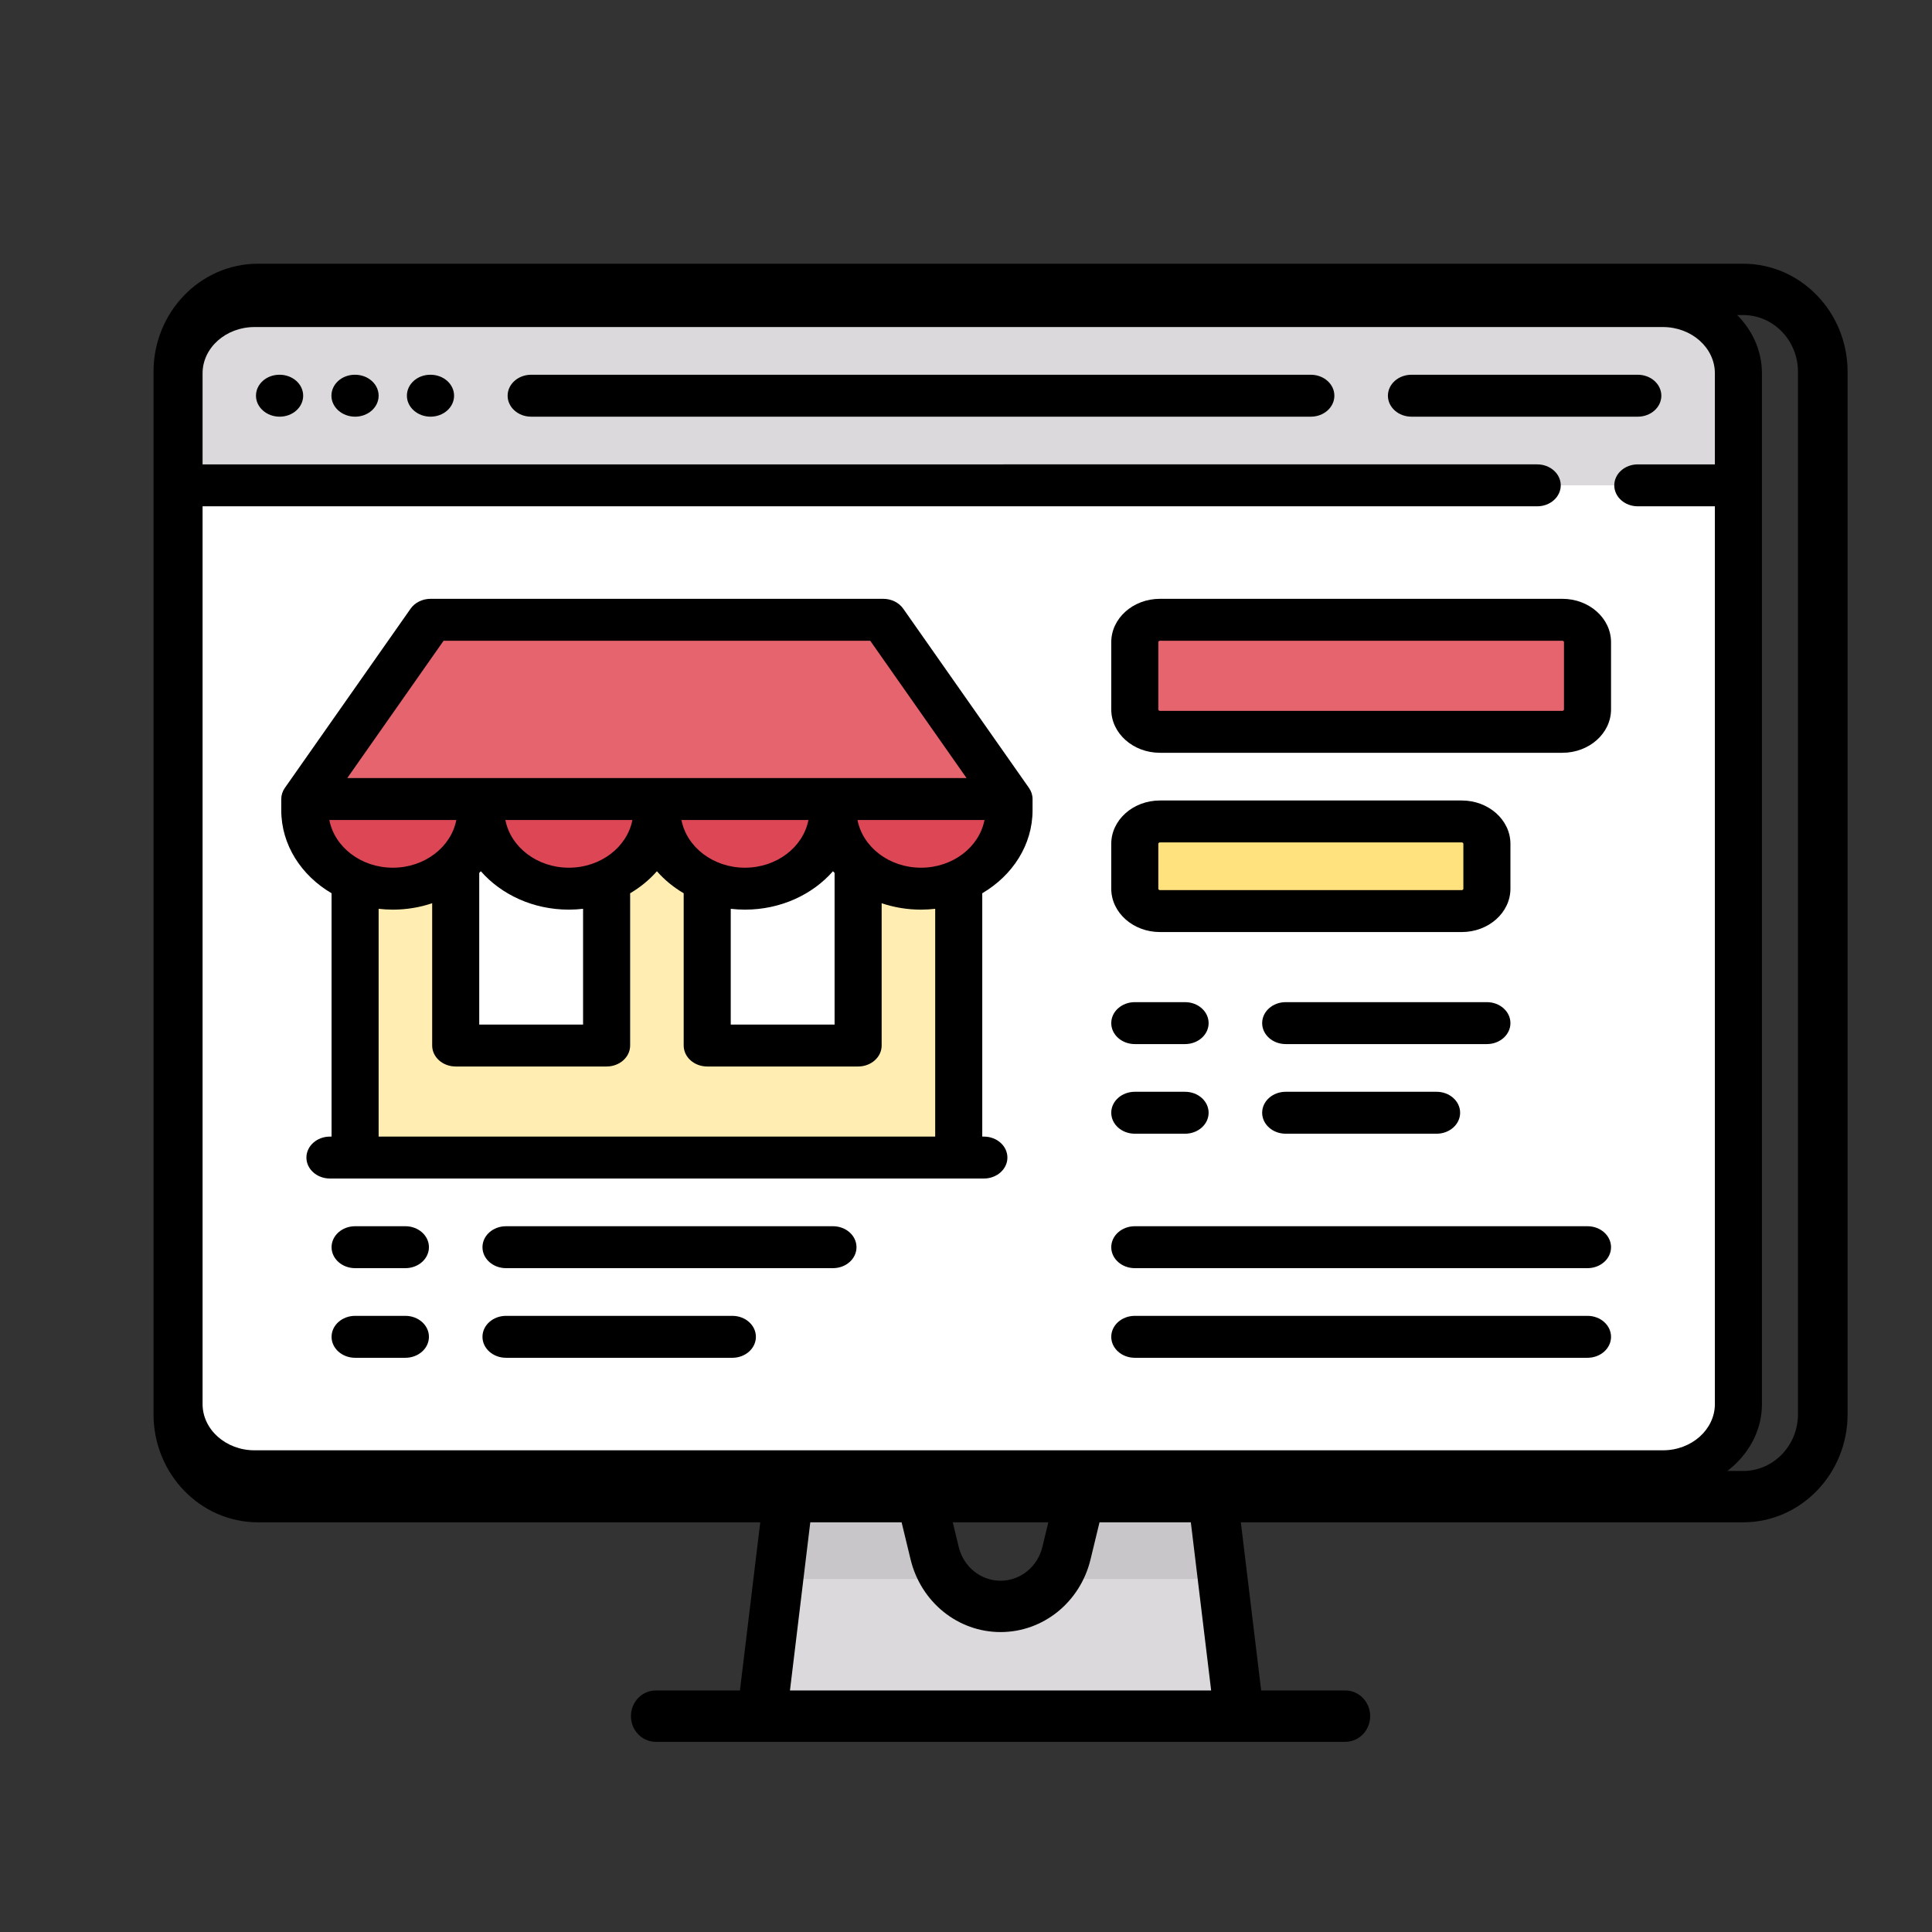 <?xml version="1.0" encoding="UTF-8" standalone="no"?>
<!-- Created with Inkscape (http://www.inkscape.org/) -->

<svg
   xmlns:dc="http://purl.org/dc/elements/1.1/"
   xmlns:cc="http://creativecommons.org/ns#"
   xmlns:rdf="http://www.w3.org/1999/02/22-rdf-syntax-ns#"
   xmlns:svg="http://www.w3.org/2000/svg"
   xmlns="http://www.w3.org/2000/svg"
   xmlns:sodipodi="http://sodipodi.sourceforge.net/DTD/sodipodi-0.dtd"
   xmlns:inkscape="http://www.inkscape.org/namespaces/inkscape"
   width="128"
   height="128"
   viewBox="0 0 33.867 33.867"
   version="1.1"
   id="svg8"
   inkscape:version="0.92.4 (5da689c313, 2019-01-14)"
   sodipodi:docname="services-botton-3-ecommerce.svg">
  <rect x="0" y="0" width="33.867" height="33.867" fill="#333333" stroke="none"/>
  <defs
     id="defs2" />
  <sodipodi:namedview
     id="base"
     pagecolor="#ffffff"
     bordercolor="#666666"
     borderopacity="1.0"
     inkscape:pageopacity="0.0"
     inkscape:pageshadow="2"
     inkscape:zoom="1.63"
     inkscape:cx="-31.096343"
     inkscape:cy="91.336241"
     inkscape:document-units="mm"
     inkscape:current-layer="g1113"
     showgrid="false"
     units="px"
     inkscape:window-width="1920"
     inkscape:window-height="1001"
     inkscape:window-x="-9"
     inkscape:window-y="-9"
     inkscape:window-maximized="1" />
  <g
     inkscape:groupmode="layer"
     id="layer2"
     inkscape:label="Capa 2">
    <g
       id="g1113"
       transform="matrix(0.058,0,0,0.06,-47.206,10.503)">
      <path
         id="path1016"
         d="m 1180.426,259.2 h -40.081 l -4.128,16.511 c -2.285,9.141 -10.498,15.554 -19.92,15.554 -9.422,0 -17.636,-6.413 -19.92,-15.554 l -4.128,-16.511 h -40.081 l -8.016,64.129 h 144.29 z"
         style="fill:#dbd9dc"
         inkscape:connector-curvature="0" />
      <g
         id="g1022"
         transform="translate(860.297,-138.084)">
	<path
   id="path1018"
   d="m 269.355,424.339 h 54.156 l -3.382,-27.054 h -40.081 l -4.127,16.511 c -1.06,4.236 -3.43,7.845 -6.566,10.543 z"
   style="fill:#c9c6ca"
   inkscape:connector-curvature="0" />

	<path
   id="path1020"
   d="m 231.952,397.284 h -40.081 l -3.382,27.054 h 54.156 c -3.136,-2.698 -5.506,-6.307 -6.566,-10.544 z"
   style="fill:#c9c6ca"
   inkscape:connector-curvature="0" />

</g>
      <path
         id="path1038"
         d="M 1340.748,-98.003 H 891.846 c -17.397,0 -31.549,14.152 -31.549,31.548 V 238.158 c 0,17.396 14.152,31.548 31.549,31.548 h 151.826 l -6.141,49.129 h -25.444 c -4.143,0 -7.5,3.358 -7.5,7.5 0,4.142 3.357,7.5 7.5,7.5 h 208.42 c 4.143,0 7.5,-3.358 7.5,-7.5 0,-4.142 -3.357,-7.5 -7.5,-7.5 h -25.443 l -6.142,-49.129 h 151.826 c 17.396,0 31.549,-14.152 31.549,-31.548 V -66.455 c 0,-17.396 -14.152,-31.548 -31.549,-31.548 z m -160.802,416.838 h -127.298 l 6.142,-49.129 h 27.603 l 2.708,10.83 c 3.126,12.503 14.31,21.234 27.197,21.234 12.887,0 24.071,-8.731 27.197,-21.234 l 2.708,-10.83 h 27.603 z m -78.092,-49.129 h 28.885 l -1.798,7.192 c -1.453,5.813 -6.652,9.872 -12.645,9.872 -5.993,0 -11.191,-4.06 -12.645,-9.872 z m 255.443,-31.548 c 0,9.125 -7.424,16.548 -16.549,16.548 H 891.846 c -9.125,0 -16.549,-7.423 -16.549,-16.548 V -66.455 c 0,-9.125 7.424,-16.548 16.549,-16.548 h 448.902 c 9.125,0 16.549,7.423 16.549,16.548 z"
         inkscape:connector-curvature="0" />
      <g
         id="g1046">
</g>
      <g
         id="g1048">
</g>
      <g
         id="g1050">
</g>
      <g
         id="g1052">
</g>
      <g
         id="g1054">
</g>
      <g
         id="g1056">
</g>
      <g
         id="g1058">
</g>
      <g
         id="g1060">
</g>
      <g
         id="g1062">
</g>
      <g
         id="g1064">
</g>
      <g
         id="g1066">
</g>
      <g
         id="g1068">
</g>
      <g
         id="g1070">
</g>
      <g
         id="g1072">
</g>
      <g
         id="g1074">
</g>
    </g>
    <g
       id="g1349"
       transform="matrix(0.055,0,0,0.049,2.726,3.034)">
      <path
         id="path1210"
         d="M 480.452,47.581 H 31.548 C 18.267,47.581 7.5,58.347 7.5,71.629 v 40.081 h 497 V 71.629 c 0,-13.282 -10.767,-24.048 -24.048,-24.048 z"
         style="fill:#dbd9dc"
         inkscape:connector-curvature="0" />
      <path
         id="path1212"
         d="M 480.452,464.419 H 31.548 C 18.266,464.419 7.5,453.652 7.5,440.371 V 111.71 h 497 v 328.661 c 0,13.282 -10.767,24.048 -24.048,24.048 z"
         style="fill:#ffffff"
         inkscape:connector-curvature="0" />
      <rect
         id="rect1214"
         height="128.26"
         width="192.39"
         style="fill:#ffedb1"
         y="223.94"
         x="63.61" />
      <g
         id="g1220">
	<rect
   id="rect1216"
   height="88.18"
   width="48.1"
   style="fill:#ffffff"
   y="223.94"
   x="95.68" />

	<rect
   id="rect1218"
   height="88.18"
   width="48.1"
   style="fill:#ffffff"
   y="223.94"
   x="175.84" />

</g>
      <path
         id="path1222"
         d="M 448.387,199.887 H 320.129 c -4.427,0 -8.016,-3.589 -8.016,-8.016 v -24.048 c 0,-4.427 3.589,-8.016 8.016,-8.016 h 128.258 c 4.427,0 8.016,3.589 8.016,8.016 v 24.048 c 0,4.427 -3.589,8.016 -8.016,8.016 z"
         style="fill:#e6646e"
         inkscape:connector-curvature="0" />
      <path
         id="path1224"
         d="m 416.323,264.016 h -96.194 c -4.427,0 -8.016,-3.589 -8.016,-8.016 v -16.032 c 0,-4.427 3.589,-8.016 8.016,-8.016 h 96.194 c 4.427,0 8.016,3.589 8.016,8.016 V 256 c 0,4.427 -3.589,8.016 -8.016,8.016 z"
         style="fill:#ffe17d"
         inkscape:connector-curvature="0" />
      <path
         id="path1226"
         d="M 227.509,159.806 H 92.104 c -2.764,0 -5.333,1.424 -6.798,3.768 L 47.58,223.935 v 2.42 c 0,15.192 11.376,28.81 26.547,29.604 16.18,0.847 29.565,-12.022 29.565,-28.017 0,15.495 12.561,28.056 28.056,28.056 15.495,0 28.056,-12.561 28.056,-28.056 0,15.495 12.561,28.056 28.056,28.056 15.495,0 28.056,-12.561 28.056,-28.056 0,15.995 13.385,28.864 29.565,28.017 15.172,-0.795 26.548,-14.412 26.547,-29.604 v -2.42 l -37.726,-60.361 c -1.46,-2.344 -4.029,-3.768 -6.793,-3.768 z"
         style="fill:#e6646e"
         inkscape:connector-curvature="0" />
      <path
         id="path1228"
         d="m 70.613,255.564 c 12.65,2.194 24.106,-4.093 29.621,-14.111 1.54,-2.799 5.543,-2.411 7.125,0.364 4.828,8.471 13.942,14.183 24.391,14.183 10.527,0 19.7,-5.798 24.5,-14.375 1.61,-2.878 5.502,-2.878 7.113,0 4.8,8.577 13.973,14.375 24.5,14.375 10.449,0 19.563,-5.712 24.392,-14.183 1.582,-2.775 5.584,-3.163 7.125,-0.364 5.514,10.018 16.971,16.305 29.621,14.111 13.686,-2.374 23.032,-15.318 23.032,-29.208 v -2.42 H 47.581 v 2.42 c 0,13.89 9.346,26.834 23.032,29.208 z"
         style="fill:#dc4655"
         inkscape:connector-curvature="0" />
      <path
         id="path1230"
         d="m 39.564,72.146 h -0.08 c -4.142,0 -7.46,3.357 -7.46,7.5 0,4.143 3.398,7.5 7.54,7.5 4.142,0 7.5,-3.357 7.5,-7.5 0,-4.143 -3.357,-7.5 -7.5,-7.5 z"
         inkscape:connector-curvature="0" />
      <path
         id="path1232"
         d="m 87.661,72.146 h -0.08 c -4.142,0 -7.46,3.357 -7.46,7.5 0,4.143 3.398,7.5 7.54,7.5 4.142,0 7.5,-3.357 7.5,-7.5 0,-4.143 -3.358,-7.5 -7.5,-7.5 z"
         inkscape:connector-curvature="0" />
      <path
         id="path1234"
         d="m 63.613,72.146 h -0.08 c -4.142,0 -7.46,3.357 -7.46,7.5 0,4.143 3.398,7.5 7.54,7.5 4.142,0 7.5,-3.357 7.5,-7.5 0,-4.143 -3.358,-7.5 -7.5,-7.5 z"
         inkscape:connector-curvature="0" />
      <path
         id="path1236"
         d="m 479.936,79.646 c 0,-4.143 -3.358,-7.5 -7.5,-7.5 h -72.145 c -4.142,0 -7.5,3.357 -7.5,7.5 0,4.143 3.358,7.5 7.5,7.5 h 72.145 c 4.142,0 7.5,-3.358 7.5,-7.5 z"
         inkscape:connector-curvature="0" />
      <path
         id="path1238"
         d="m 368.226,72.146 h -248.5 c -4.142,0 -7.5,3.357 -7.5,7.5 0,4.143 3.358,7.5 7.5,7.5 h 248.5 c 4.142,0 7.5,-3.357 7.5,-7.5 0,-4.143 -3.358,-7.5 -7.5,-7.5 z"
         inkscape:connector-curvature="0" />
      <path
         id="path1240"
         d="M 480.452,40.081 H 31.548 C 14.152,40.081 0,54.233 0,71.629 v 368.742 c 0,17.396 14.152,31.548 31.548,31.548 h 448.903 c 17.396,0 31.548,-14.152 31.548,-31.548 V 71.629 C 512,54.233 497.848,40.081 480.452,40.081 Z m 0,416.838 H 31.548 C 22.423,456.919 15,449.495 15,440.371 V 119.21 h 425.375 c 4.142,0 7.5,-3.357 7.5,-7.5 0,-4.143 -3.358,-7.5 -7.5,-7.5 H 15 V 71.629 c 0,-9.124 7.423,-16.548 16.548,-16.548 h 448.903 c 9.125,0 16.548,7.424 16.548,16.548 v 32.581 h -24.565 c -4.142,0 -7.5,3.357 -7.5,7.5 0,4.143 3.358,7.5 7.5,7.5 H 497 v 321.161 c 0,9.124 -7.423,16.548 -16.548,16.548 z"
         inkscape:connector-curvature="0" />
      <path
         id="path1242"
         d="m 279.532,227.943 v -4.008 c 0,-1.405 -0.395,-2.783 -1.14,-3.975 l -40.081,-64.129 c -1.371,-2.193 -3.774,-3.525 -6.36,-3.525 H 87.661 c -2.586,0 -4.989,1.332 -6.36,3.525 L 41.22,219.96 c -0.745,1.191 -1.14,2.569 -1.14,3.975 v 4.008 c 0,12.399 6.383,23.33 16.032,29.695 v 87.055 h -0.516 c -4.142,0 -7.5,3.357 -7.5,7.5 0,4.143 3.358,7.5 7.5,7.5 h 208.419 c 4.142,0 7.5,-3.357 7.5,-7.5 0,-4.143 -3.358,-7.5 -7.5,-7.5 H 263.5 v -87.055 c 9.649,-6.365 16.032,-17.295 16.032,-29.695 z M 91.818,167.307 H 227.795 L 258.5,216.436 H 61.113 Z m 91.521,95.899 c 1.483,0.189 2.991,0.294 4.524,0.294 11.389,0 21.544,-5.383 28.057,-13.737 0.163,0.21 0.347,0.402 0.516,0.607 v 54.244 h -33.097 z m -15.713,-31.77 H 208.1 c -1.666,9.674 -10.095,17.064 -20.237,17.064 -10.142,0 -18.571,-7.39 -20.237,-17.064 z M 131.75,248.5 c -10.142,0 -18.571,-7.39 -20.237,-17.064 h 40.474 C 150.321,241.11 141.892,248.5 131.75,248.5 Z m 4.524,14.706 v 41.408 H 103.177 V 250.37 c 0.169,-0.205 0.353,-0.397 0.516,-0.607 6.512,8.354 16.668,13.737 28.057,13.737 1.533,0 3.042,-0.105 4.524,-0.294 z M 55.4,231.436 H 95.874 C 94.208,241.11 85.779,248.5 75.637,248.5 65.495,248.5 57.066,241.11 55.4,231.436 Z M 248.5,344.693 H 71.113 v -81.491 c 1.483,0.189 2.991,0.298 4.524,0.298 4.413,0 8.637,-0.817 12.54,-2.293 v 50.906 c 0,4.143 3.358,7.5 7.5,7.5 h 48.097 c 4.142,0 7.5,-3.357 7.5,-7.5 V 257.64 c 3.255,-2.147 6.141,-4.809 8.532,-7.877 2.391,3.068 5.278,5.73 8.532,7.877 v 54.473 c 0,4.143 3.358,7.5 7.5,7.5 h 48.097 c 4.142,0 7.5,-3.357 7.5,-7.5 v -50.906 c 3.903,1.476 8.127,2.293 12.54,2.293 1.534,0 3.041,-0.109 4.524,-0.298 v 81.491 z M 243.976,248.5 c -10.142,0 -18.571,-7.39 -20.237,-17.064 h 40.474 c -1.666,9.674 -10.095,17.064 -20.237,17.064 z"
         inkscape:connector-curvature="0" />
      <path
         id="path1244"
         d="M 448.387,152.307 H 320.129 c -8.556,0 -15.516,6.96 -15.516,15.516 v 24.049 c 0,8.556 6.96,15.516 15.516,15.516 h 128.258 c 8.556,0 15.516,-6.96 15.516,-15.516 v -24.049 c 0,-8.556 -6.96,-15.516 -15.516,-15.516 z m 0.516,39.564 c 0,0.284 -0.231,0.516 -0.516,0.516 H 320.129 c -0.285,0 -0.516,-0.231 -0.516,-0.516 v -24.049 c 0,-0.284 0.231,-0.516 0.516,-0.516 h 128.258 c 0.285,0 0.516,0.231 0.516,0.516 z"
         inkscape:connector-curvature="0" />
      <path
         id="path1246"
         d="m 320.129,271.517 h 96.194 c 8.556,0 15.516,-6.961 15.516,-15.517 v -16.032 c 0,-8.556 -6.96,-15.517 -15.516,-15.517 h -96.194 c -8.556,0 -15.516,6.961 -15.516,15.517 V 256 c 0,8.556 6.96,15.517 15.516,15.517 z m -0.516,-31.549 c 0,-0.285 0.231,-0.517 0.516,-0.517 h 96.194 c 0.285,0 0.516,0.231 0.516,0.517 V 256 c 0,0.285 -0.231,0.517 -0.516,0.517 h -96.194 c -0.285,0 -0.516,-0.231 -0.516,-0.517 z"
         inkscape:connector-curvature="0" />
      <path
         id="path1248"
         d="m 312.113,311.596 h 16.032 c 4.142,0 7.5,-3.357 7.5,-7.5 0,-4.143 -3.358,-7.5 -7.5,-7.5 h -16.032 c -4.142,0 -7.5,3.357 -7.5,7.5 0,4.143 3.358,7.5 7.5,7.5 z"
         inkscape:connector-curvature="0" />
      <path
         id="path1250"
         d="m 431.839,304.096 c 0,-4.143 -3.358,-7.5 -7.5,-7.5 H 360.21 c -4.142,0 -7.5,3.357 -7.5,7.5 0,4.143 3.358,7.5 7.5,7.5 h 64.129 c 4.142,0 7.5,-3.357 7.5,-7.5 z"
         inkscape:connector-curvature="0" />
      <path
         id="path1252"
         d="m 360.209,328.661 c -4.142,0 -7.5,3.357 -7.5,7.5 0,4.143 3.358,7.5 7.5,7.5 h 48.097 c 4.142,0 7.5,-3.357 7.5,-7.5 0,-4.143 -3.358,-7.5 -7.5,-7.5 z"
         inkscape:connector-curvature="0" />
      <path
         id="path1254"
         d="m 183.855,408.822 h -72.146 c -4.142,0 -7.5,3.357 -7.5,7.5 0,4.143 3.358,7.5 7.5,7.5 h 72.146 c 4.142,0 7.5,-3.357 7.5,-7.5 0,-4.143 -3.358,-7.5 -7.5,-7.5 z"
         inkscape:connector-curvature="0" />
      <path
         id="path1256"
         d="m 215.919,376.758 h -104.21 c -4.142,0 -7.5,3.357 -7.5,7.5 0,4.143 3.358,7.5 7.5,7.5 h 104.21 c 4.142,0 7.5,-3.357 7.5,-7.5 0,-4.143 -3.357,-7.5 -7.5,-7.5 z"
         inkscape:connector-curvature="0" />
      <path
         id="path1258"
         d="m 456.403,376.758 h -144.29 c -4.142,0 -7.5,3.357 -7.5,7.5 0,4.143 3.358,7.5 7.5,7.5 h 144.291 c 4.142,0 7.5,-3.357 7.5,-7.5 0,-4.143 -3.359,-7.5 -7.501,-7.5 z"
         inkscape:connector-curvature="0" />
      <path
         id="path1260"
         d="m 456.403,408.822 h -144.29 c -4.142,0 -7.5,3.357 -7.5,7.5 0,4.143 3.358,7.5 7.5,7.5 h 144.291 c 4.142,0 7.5,-3.357 7.5,-7.5 0,-4.143 -3.359,-7.5 -7.501,-7.5 z"
         inkscape:connector-curvature="0" />
      <path
         id="path1262"
         d="M 79.645,376.758 H 63.613 c -4.142,0 -7.5,3.357 -7.5,7.5 0,4.143 3.358,7.5 7.5,7.5 h 16.032 c 4.142,0 7.5,-3.357 7.5,-7.5 0,-4.143 -3.358,-7.5 -7.5,-7.5 z"
         inkscape:connector-curvature="0" />
      <path
         id="path1264"
         d="M 79.645,408.822 H 63.613 c -4.142,0 -7.5,3.357 -7.5,7.5 0,4.143 3.358,7.5 7.5,7.5 h 16.032 c 4.142,0 7.5,-3.357 7.5,-7.5 0,-4.143 -3.358,-7.5 -7.5,-7.5 z"
         inkscape:connector-curvature="0" />
      <path
         id="path1266"
         d="m 312.113,343.661 h 16.032 c 4.142,0 7.5,-3.357 7.5,-7.5 0,-4.143 -3.358,-7.5 -7.5,-7.5 h -16.032 c -4.142,0 -7.5,3.357 -7.5,7.5 0,4.143 3.358,7.5 7.5,7.5 z"
         inkscape:connector-curvature="0" />
      <g
         id="g1268">
</g>
      <g
         id="g1270">
</g>
      <g
         id="g1272">
</g>
      <g
         id="g1274">
</g>
      <g
         id="g1276">
</g>
      <g
         id="g1278">
</g>
      <g
         id="g1280">
</g>
      <g
         id="g1282">
</g>
      <g
         id="g1284">
</g>
      <g
         id="g1286">
</g>
      <g
         id="g1288">
</g>
      <g
         id="g1290">
</g>
      <g
         id="g1292">
</g>
      <g
         id="g1294">
</g>
      <g
         id="g1296">
</g>
    </g>
  </g>
</svg>
